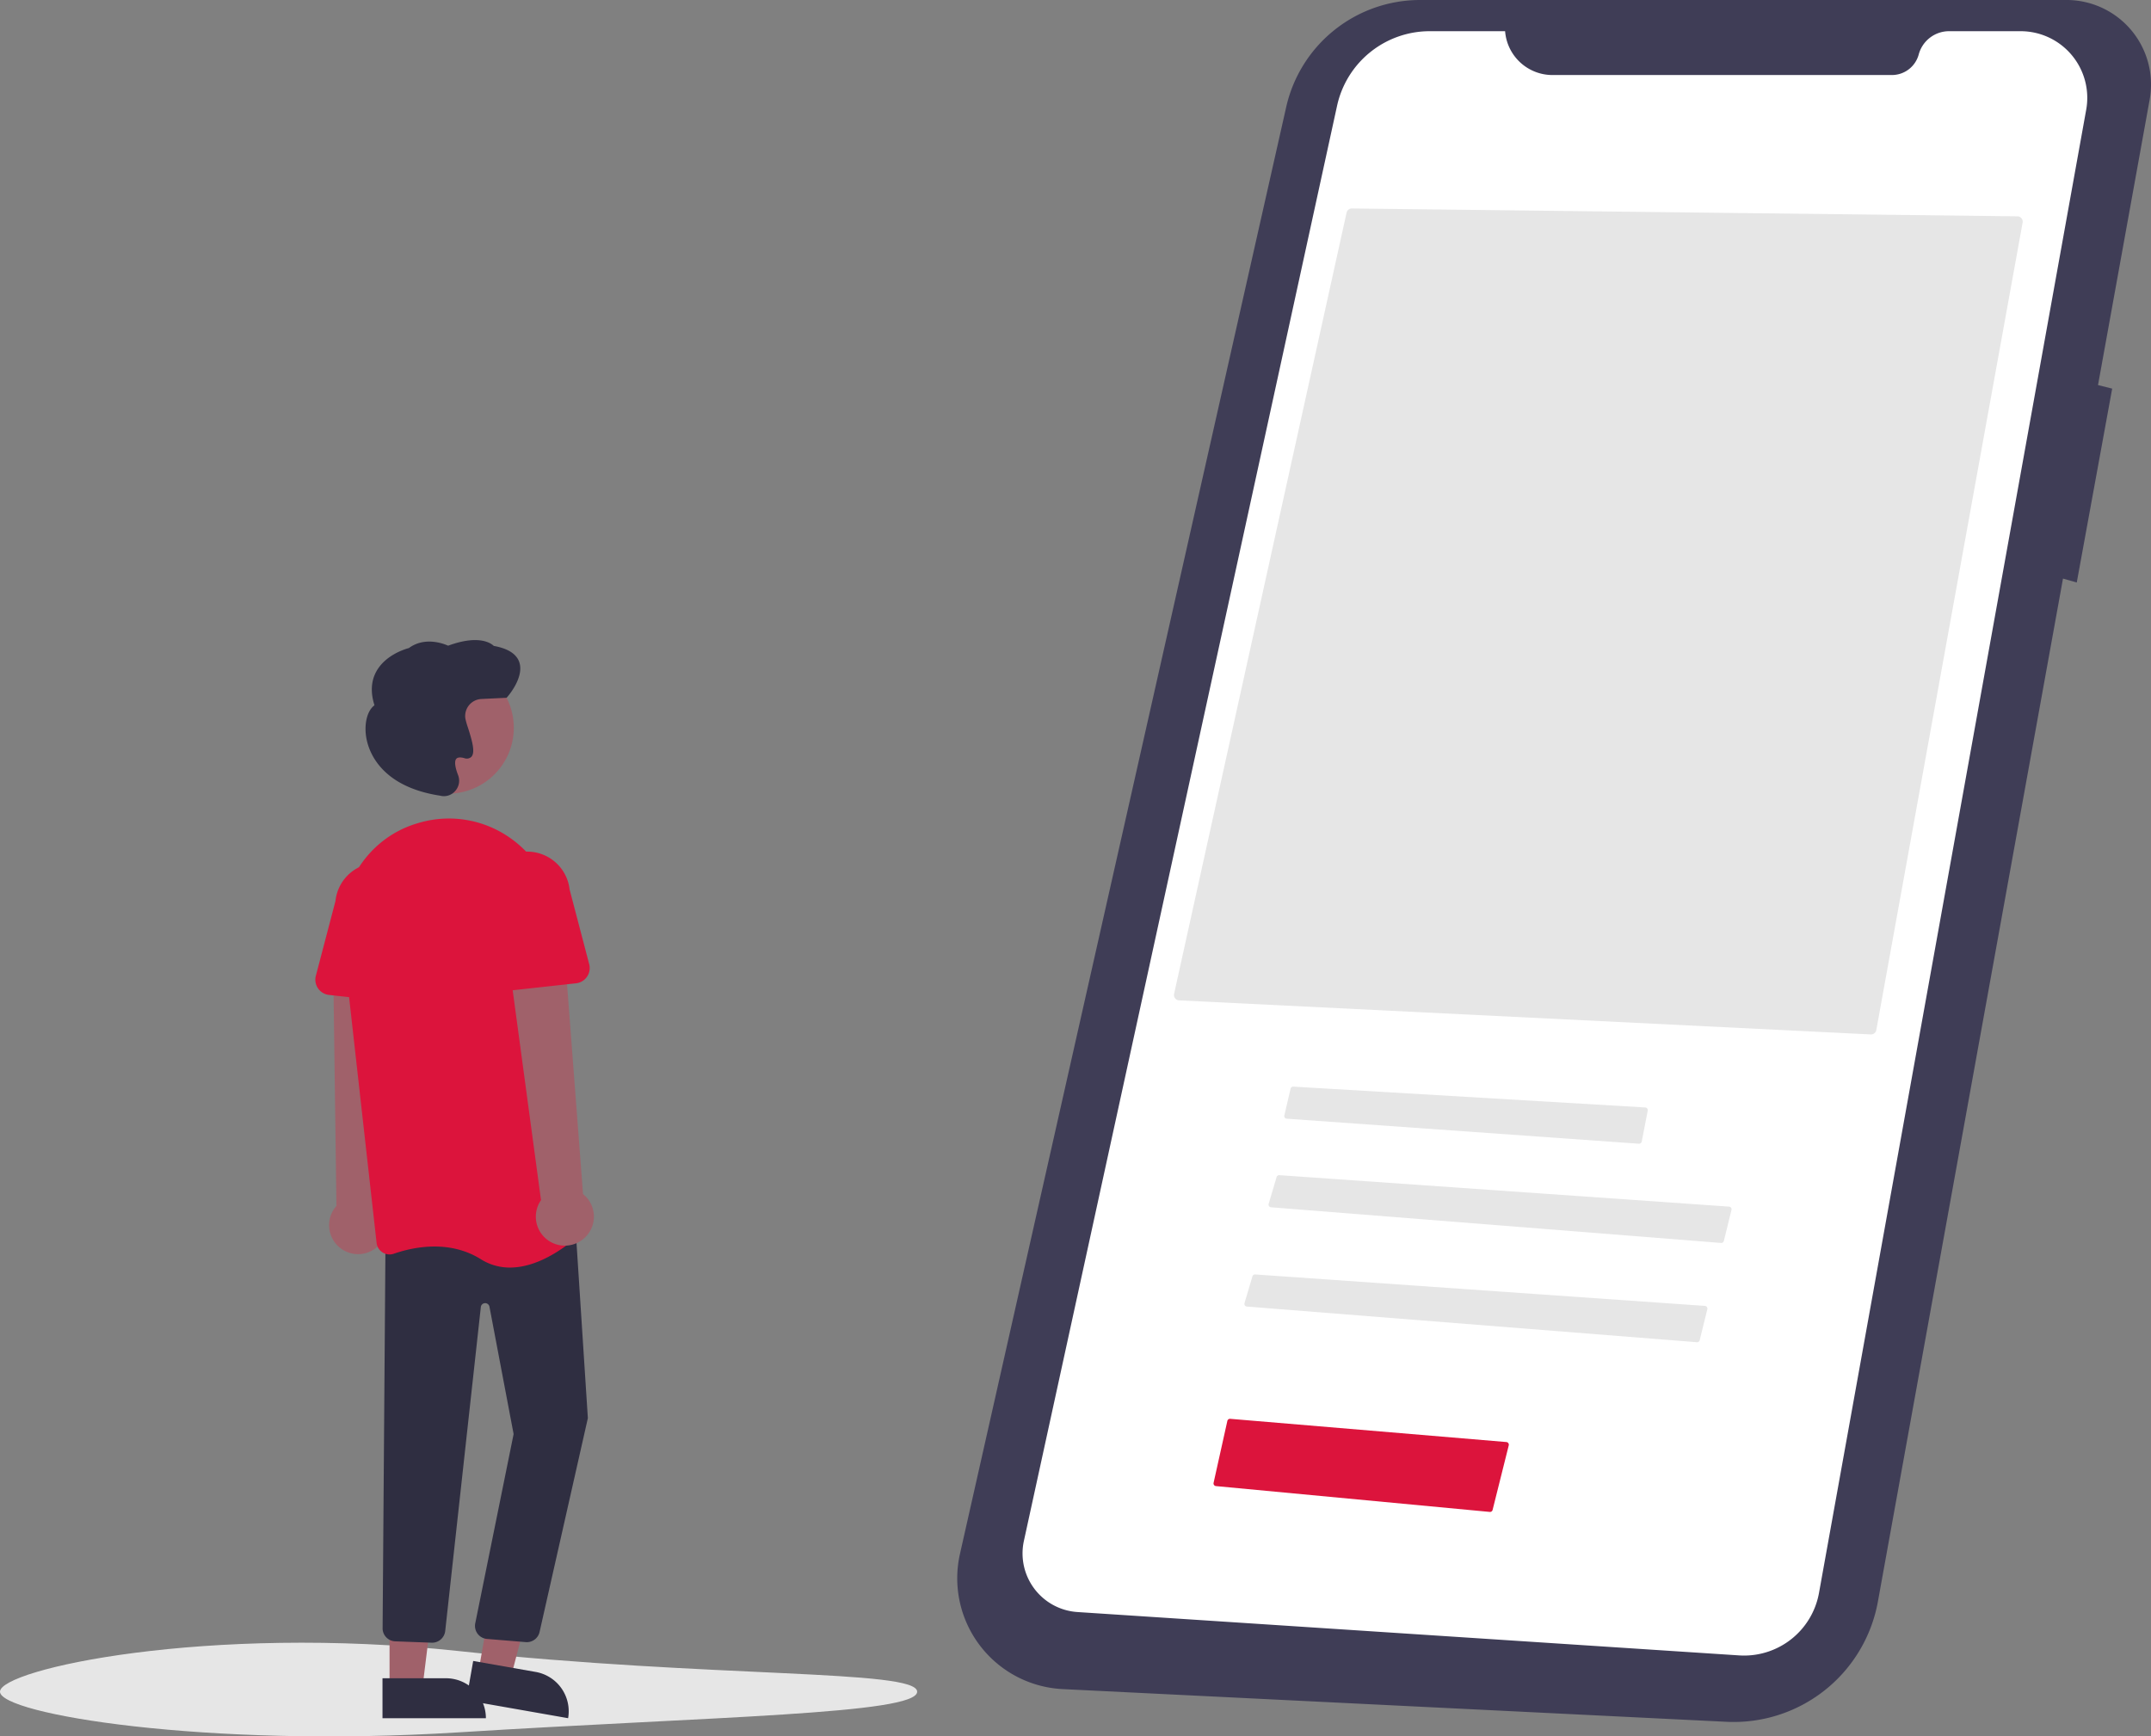 <svg xmlns="http://www.w3.org/2000/svg" width="801.575" height="647.182" viewBox="0 0 801.575 647.182" xmlns:xlink="http://www.w3.org/1999/xlink">
  <rect x="0" y="0" width="801.575" height="647.182" fill="#808080" stroke="none"/>
  <g id="Group_6" data-name="Group 6" transform="translate(-231.222 -125)">
    <path id="Path_80-587" data-name="Path 80" d="M1001.142,124.77H760.527a51.15,51.15,0,0,0-49.9,39.9L589.051,703.938a41.34,41.34,0,0,0,38.294,50.382L874.7,766.507a54.615,54.615,0,0,0,56.43-44.828L1000.1,340.412l5.131,1.466,13.2-72.265-5.281-1.32,19.251-106.426a31.493,31.493,0,0,0-31.25-37.1Z" transform="translate(-0.099 0.231)" fill="#3f3d56"/>
    <path id="Path_81-588" data-name="Path 81" d="M792.2,136.395H764.116a35.349,35.349,0,0,0-34.536,27.813l-116.7,534.868A21.9,21.9,0,0,0,632.849,725.6L879.4,741.76a28.367,28.367,0,0,0,29.773-23.277l99.58-552.838a24.846,24.846,0,0,0-24.452-29.25H957.658a11.726,11.726,0,0,0-11.323,8.677h0a10.352,10.352,0,0,1-10,7.661H809.847A17.7,17.7,0,0,1,792.2,136.395Z" transform="translate(-0.099 0.231)" fill="#fff"/>
    <path id="Path_93-589" data-name="Path 93" d="M928.494,510.313a2,2,0,0,0,2.036-1.638l54.523-300.917a2.021,2.021,0,0,0-.417-1.632,1.962,1.962,0,0,0-1.5-.729l-248.059-2.93h-.023a1.988,1.988,0,0,0-1.925,1.562L668.853,495.179a2.021,2.021,0,0,0,.356,1.648,1.964,1.964,0,0,0,1.473.785Z" transform="translate(-0.099 0.231)" fill="#e6e6e6"/>
    <path id="Path_94-590" data-name="Path 94" d="M713.229,529.535a1,1,0,0,0-.973.773l-2.323,9.956a1,1,0,0,0,.9,1.225l131.23,9.327a1.009,1.009,0,0,0,1.053-.807l2.234-11.519a1,1,0,0,0-.922-1.188L713.29,529.537Z" transform="translate(-0.099 0.465)" fill="#e6e6e6"/>
    <path id="Path_95-591" data-name="Path 95" d="M872.666,587.808a1,1,0,0,0,1.051-.758l2.844-11.543a1,1,0,0,0-.9-1.237L708.072,562.549a.989.989,0,0,0-1.029.713l-2.955,9.975a1,1,0,0,0,.878,1.28Z" transform="translate(-0.099 0.454)" fill="#e6e6e6"/>
    <path id="Path_96-592" data-name="Path 96" d="M863.666,624.808a1,1,0,0,0,1.051-.758l2.844-11.543a1,1,0,0,0-.9-1.237L699.072,599.549a.989.989,0,0,0-1.029.713l-2.955,9.975a1,1,0,0,0,.878,1.28Z" transform="translate(-0.099 0.454)" fill="#e6e6e6"/>
    <path id="Path_79-593" data-name="Path 79" d="M508.877,752.008c0,8.369-76.605,9.26-170.889,15.153-94.2,5.887-170.889-6.784-170.889-15.153s77.047-25.207,170.889-15.153C432.272,746.957,508.877,743.639,508.877,752.008Z" transform="translate(64.123 3.512)" fill="#e6e6e6"/>
    <path id="Path_97-594" data-name="Path 97" d="M786.481,688.283a.989.989,0,0,0,1.064-.754l6.013-24.051a1,1,0,0,0-.886-1.24l-102.916-8.656a1.018,1.018,0,0,0-1.06.779l-5.129,23.083a1,1,0,0,0,.883,1.213Z" transform="translate(-0.099 0.231)" fill="#dc143c"/>
    <path id="Path_111-595" data-name="Path 111" d="M315.09,570.537a10.743,10.743,0,0,0,1.582-16.4l4.167-93.018L299.624,463.5l1.233,90.985a10.8,10.8,0,0,0,14.234,16.048Z" transform="translate(55.741 19.97)" fill="#a0616a"/>
    <path id="Path_112-596" data-name="Path 112" d="M69.534,574.966l12.075,2.123,11.934-45.564-15.821-3.133Z" transform="translate(340 173)" fill="#a0616a"/>
    <path id="Path_113-597" data-name="Path 113" d="M350.232,727.314h38.531V742.2H365.119a14.887,14.887,0,0,1-14.887-14.887Z" transform="translate(661.936 1542.365) rotate(-170.029)" fill="#2f2e41"/>
    <path id="Path_114-598" data-name="Path 114" d="M36.392,581.01h12.26l5.832-47.288H36.39Z" transform="translate(340 173)" fill="#a0616a"/>
    <path id="Path_115-599" data-name="Path 115" d="M318.024,730.536h38.531v14.887H332.911a14.887,14.887,0,0,1-14.887-14.887h0Z" transform="translate(730.354 1495.915) rotate(179.997)" fill="#2f2e41"/>
    <path id="Path_116-600" data-name="Path 116" d="M371.8,717.09a4.735,4.735,0,0,1-.572-.034l-14.43-1.187a4.881,4.881,0,0,1-4.243-5.659l14.325-70.681-9-47.474a1.627,1.627,0,0,0-3.219.16L341.4,712.842a4.924,4.924,0,0,1-5.21,4.437l-13.595-.506a4.888,4.888,0,0,1-4.536-4.631l1.086-145.768,70.481-8.81,4.924,76.041-.02.081-17.991,79.675A4.886,4.886,0,0,1,371.8,717.09Z" transform="translate(55.741 19.97)" fill="#2f2e41"/>
    <circle id="Ellipse_16" data-name="Ellipse 16" cx="24.561" cy="24.561" r="24.561" transform="translate(373.568 371.694)" fill="#a0616a"/>
    <path id="Path_117-601" data-name="Path 117" d="M365.53,577.467a20.111,20.111,0,0,1-10.857-3.106c-11.9-7.436-25.411-4.481-32.407-2.057a4.88,4.88,0,0,1-4.221-.481,4.811,4.811,0,0,1-2.224-3.552L303.1,454.646c-2.132-19.038,9.336-36.937,27.268-42.56h0q1.011-.317,2.055-.6a39.569,39.569,0,0,1,32.972,5.723,40.2,40.2,0,0,1,17.167,29.353l10.711,114.387a4.807,4.807,0,0,1-1.527,4.007C387.99,568.428,377.092,577.466,365.53,577.467Z" transform="translate(55.741 19.97)" fill="#dc143c"/>
    <path id="Path_118-602" data-name="Path 118" d="M326.789,479.012l-28.7-3.156a5.717,5.717,0,0,1-4.905-7.134l7.306-27.846a15.879,15.879,0,1,1,31.556,3.563l1.085,28.675a5.718,5.718,0,0,1-6.338,5.9Z" transform="translate(55.741 19.97)" fill="#dc143c"/>
    <path id="Path_119-603" data-name="Path 119" d="M393.156,566.554a10.743,10.743,0,0,0-.406-16.468l-7.073-92.842-20.789,4.68,12.2,90.414a10.8,10.8,0,0,0,16.064,14.216Z" transform="translate(55.741 19.97)" fill="#a0616a"/>
    <path id="Path_120-604" data-name="Path 120" d="M356.919,473.176a5.711,5.711,0,0,1-1.818-4.4l1.085-28.675a15.878,15.878,0,1,1,31.556-3.563l7.306,27.846a5.717,5.717,0,0,1-4.905,7.134l-28.7,3.156a5.711,5.711,0,0,1-4.52-1.5Z" transform="translate(55.741 19.97)" fill="#dc143c"/>
    <path id="Path_121-605" data-name="Path 121" d="M340.927,401.771a5.683,5.683,0,0,1-1.3-.151l-.125-.03c-21.594-3.3-26.367-15.812-27.414-21.035-1.084-5.408.15-10.628,2.94-12.656-1.521-4.8-1.277-9.061.727-12.662,3.5-6.28,11.081-8.4,12.1-8.664,6.058-4.469,13.306-1.486,14.625-.881,11.719-4.335,16.2-.727,17.008.079,5.238.941,8.431,2.964,9.491,6.016,1.991,5.731-4.305,12.86-4.574,13.161l-.14.156-9.38.447a6.358,6.358,0,0,0-5.981,7.317h0a29.611,29.611,0,0,0,.96,3.355c1.6,5.006,2.8,9.283,1.254,10.909a2.51,2.51,0,0,1-2.625.455c-1.467-.392-2.462-.31-2.958.245-.77.859-.535,3.035.662,6.125a5.739,5.739,0,0,1-1.046,5.847,5.568,5.568,0,0,1-4.226,1.967Z" transform="translate(55.741 19.97)" fill="#2f2e41"/>
  </g>
</svg>